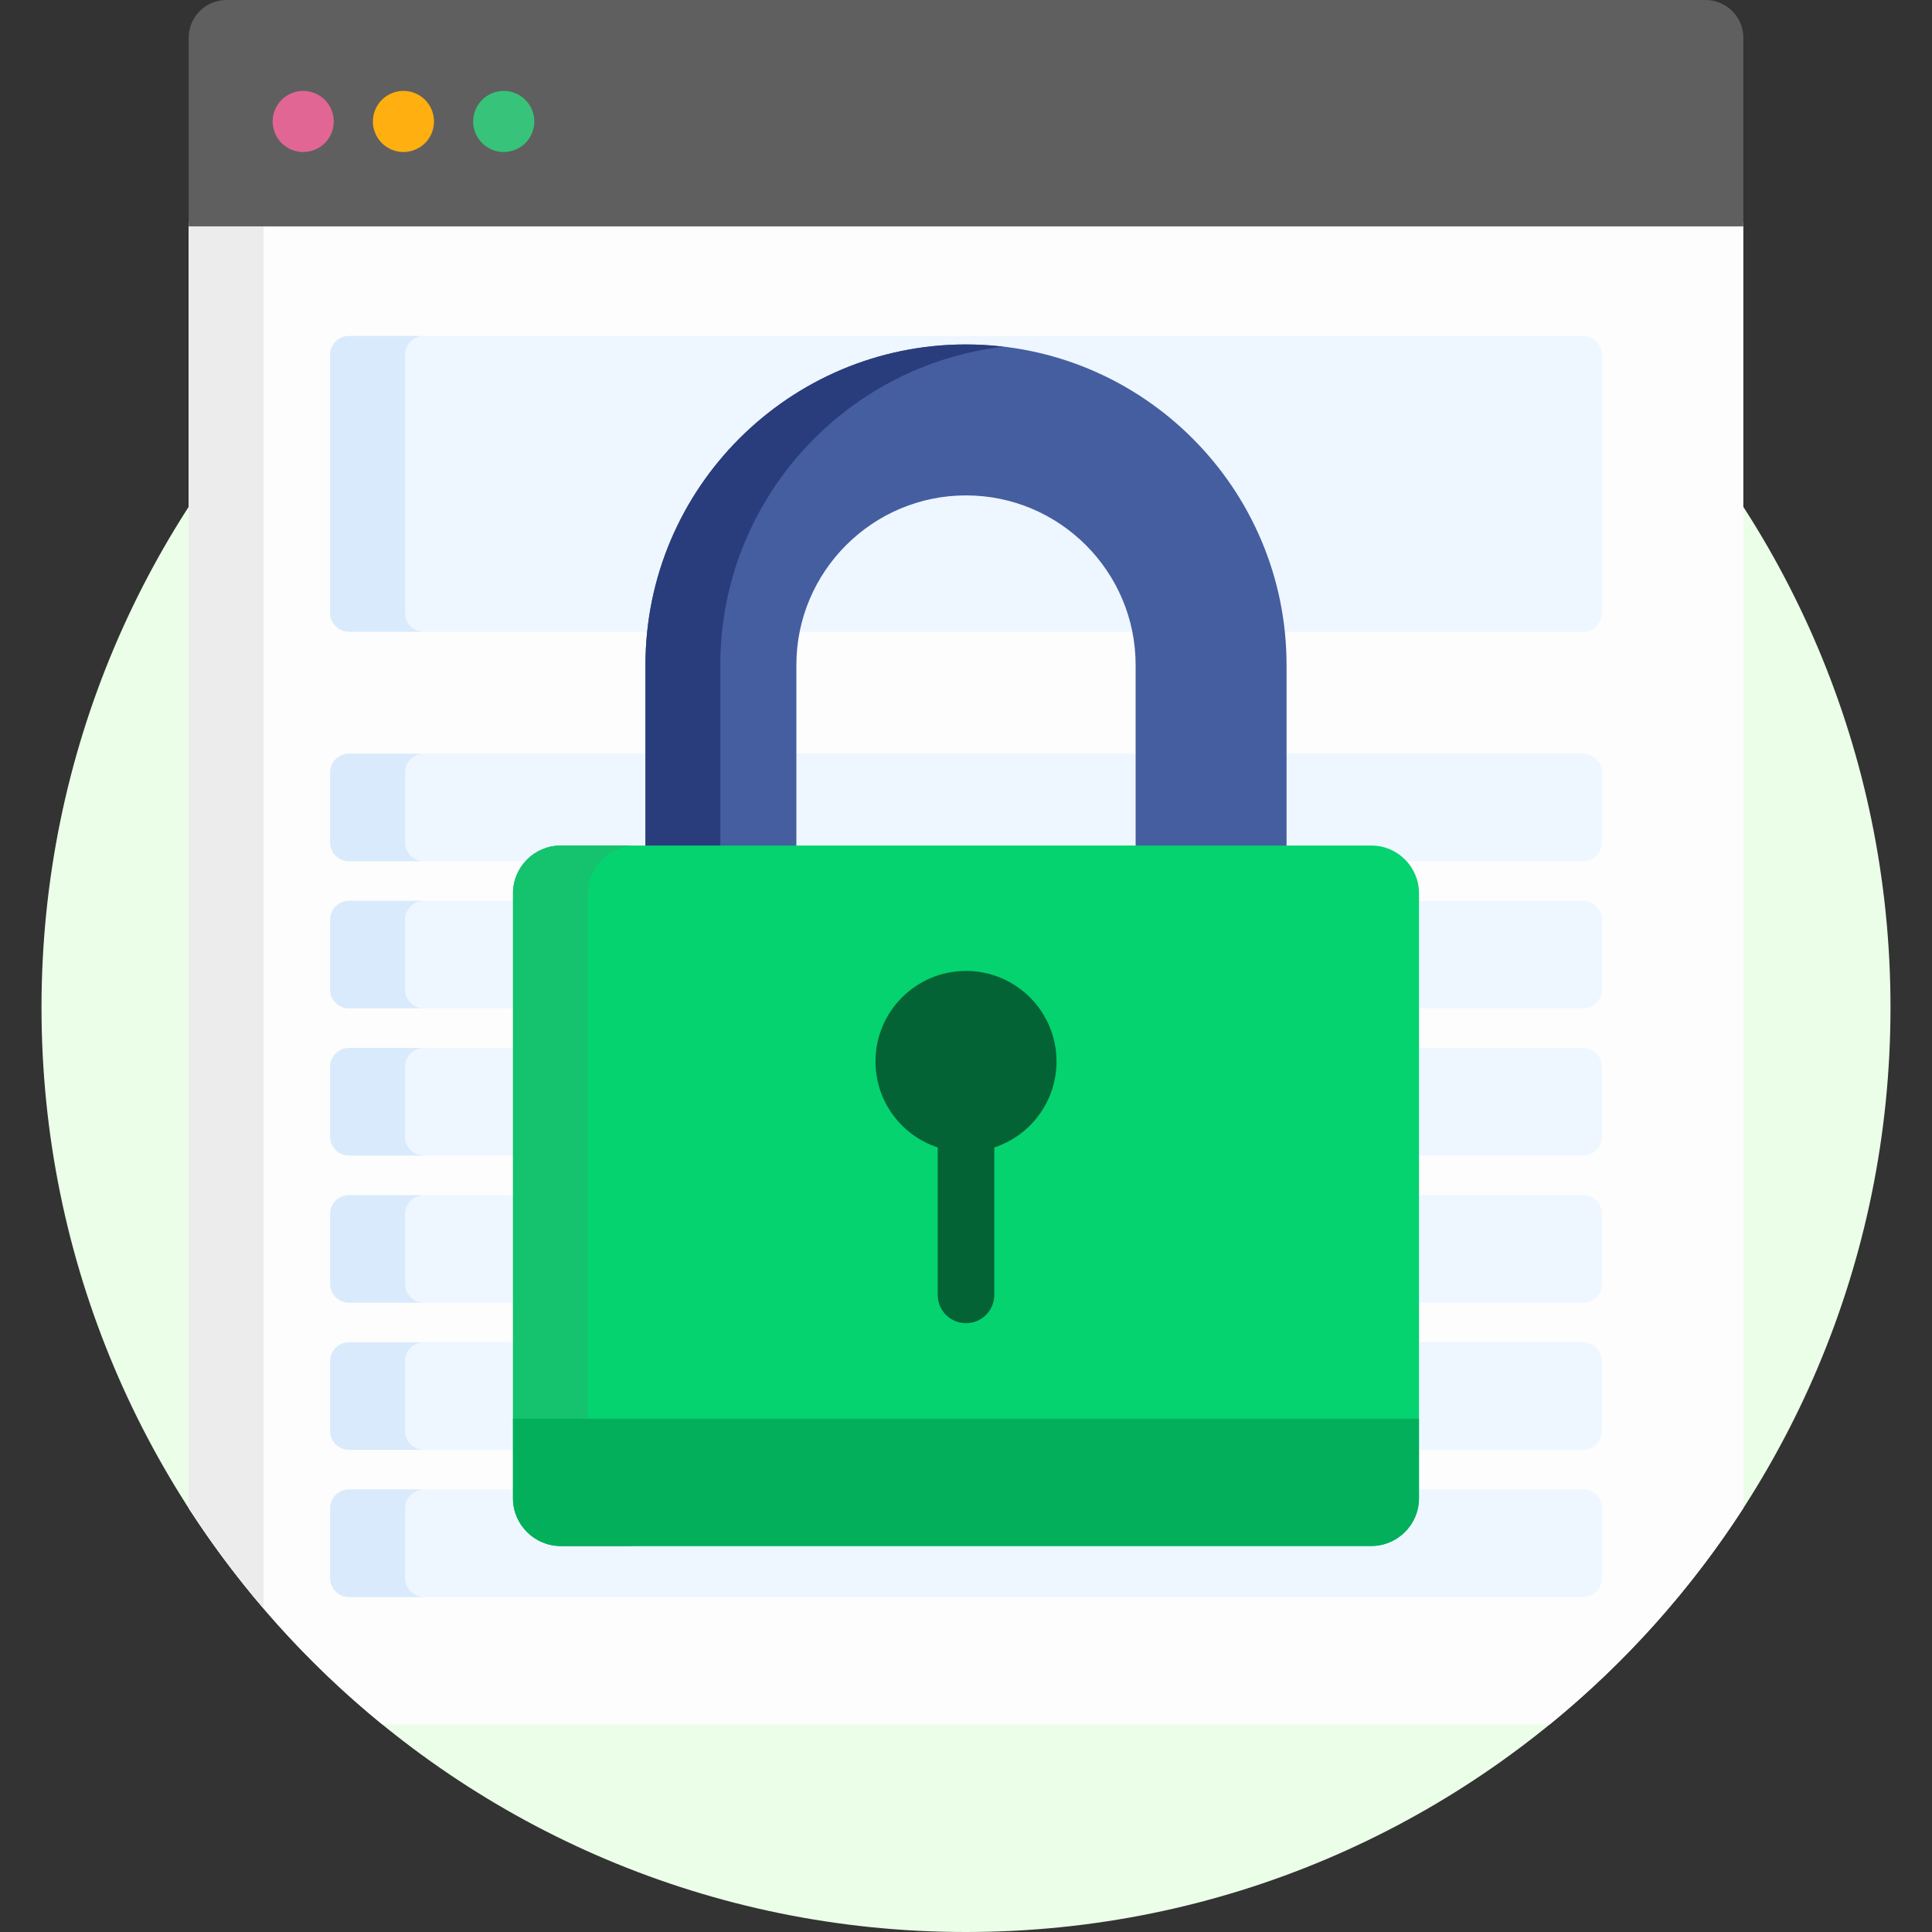<svg width="60" height="60" viewBox="0 0 60 60" fill="none" xmlns="http://www.w3.org/2000/svg">
<rect x="0" y="0" width="60" height="60" fill="#333333" stroke="none"/>
<path d="M30 60C45.857 60 58.711 47.146 58.711 31.289C58.711 15.432 45.857 2.578 30 2.578C14.143 2.578 1.289 15.432 1.289 31.289C1.289 47.146 14.143 60 30 60Z" fill="#EBFFE8"/>
<path d="M5.859 46.836C7.502 49.38 9.535 51.648 11.875 53.555H48.125C50.465 51.648 52.498 49.38 54.141 46.836V6.914H5.859V46.836Z" fill="#FDFDFD"/>
<path d="M5.859 6.914V46.836C6.564 47.928 7.342 48.969 8.185 49.953V6.914H5.859Z" fill="#ECECEC"/>
<path d="M49.162 10.434H10.838C10.516 10.434 10.252 10.698 10.252 11.02V19.034C10.252 19.356 10.516 19.619 10.838 19.619H20.217C20.735 14.679 24.925 10.815 30 10.815C35.076 10.815 39.266 14.679 39.784 19.619H49.162C49.484 19.619 49.748 19.356 49.748 19.034V11.02C49.748 10.698 49.485 10.434 49.162 10.434Z" fill="#EEF6FF"/>
<path d="M30 15.268C27.384 15.268 25.199 17.143 24.716 19.619H35.285C34.801 17.143 32.616 15.268 30 15.268Z" fill="#EEF6FF"/>
<path d="M49.162 23.406H10.838C10.516 23.406 10.252 23.669 10.252 23.992V26.16C10.252 26.482 10.516 26.746 10.838 26.746H16.481C16.725 26.517 17.052 26.376 17.412 26.376H42.589C42.949 26.376 43.276 26.517 43.519 26.746H49.162C49.485 26.746 49.748 26.482 49.748 26.16V23.992C49.748 23.669 49.485 23.406 49.162 23.406Z" fill="#EEF6FF"/>
<path d="M16.049 27.976H10.838C10.516 27.976 10.252 28.239 10.252 28.561V30.73C10.252 31.052 10.516 31.316 10.838 31.316H16.049V27.976Z" fill="#EEF6FF"/>
<path d="M49.163 27.976H43.952V31.316H49.163C49.485 31.316 49.749 31.052 49.749 30.73V28.561C49.749 28.239 49.485 27.976 49.163 27.976Z" fill="#EEF6FF"/>
<path d="M16.049 32.546H10.838C10.516 32.546 10.252 32.809 10.252 33.132V35.3C10.252 35.622 10.516 35.886 10.838 35.886H16.049V32.546Z" fill="#EEF6FF"/>
<path d="M49.163 32.546H43.952V35.886H49.163C49.485 35.886 49.749 35.622 49.749 35.3V33.132C49.749 32.809 49.485 32.546 49.163 32.546Z" fill="#EEF6FF"/>
<path d="M16.049 37.116H10.838C10.516 37.116 10.252 37.379 10.252 37.702V39.87C10.252 40.192 10.516 40.456 10.838 40.456H16.049V37.116Z" fill="#EEF6FF"/>
<path d="M49.163 37.116H43.952V40.456H49.163C49.485 40.456 49.749 40.192 49.749 39.87V37.702C49.749 37.379 49.485 37.116 49.163 37.116Z" fill="#EEF6FF"/>
<path d="M16.049 41.686H10.838C10.516 41.686 10.252 41.95 10.252 42.272V44.44C10.252 44.763 10.516 45.026 10.838 45.026H16.049V41.686Z" fill="#EEF6FF"/>
<path d="M49.163 41.686H43.952V45.026H49.163C49.485 45.026 49.749 44.763 49.749 44.44V42.272C49.749 41.95 49.485 41.686 49.163 41.686Z" fill="#EEF6FF"/>
<path d="M49.162 46.256H43.952V46.533C43.952 47.284 43.34 47.895 42.589 47.895H17.412C16.66 47.895 16.049 47.284 16.049 46.533V46.256H10.838C10.516 46.256 10.252 46.52 10.252 46.842V49.01C10.252 49.333 10.516 49.596 10.838 49.596H49.162C49.485 49.596 49.748 49.333 49.748 49.01V46.842C49.748 46.52 49.485 46.256 49.162 46.256Z" fill="#EEF6FF"/>
<path d="M12.578 19.034V11.02C12.578 10.698 12.841 10.434 13.164 10.434H10.838C10.516 10.434 10.252 10.698 10.252 11.02V19.034C10.252 19.356 10.516 19.619 10.838 19.619H13.164C12.841 19.619 12.578 19.356 12.578 19.034Z" fill="#D9EAFC"/>
<path d="M12.578 26.16V23.992C12.578 23.669 12.841 23.406 13.164 23.406H10.838C10.516 23.406 10.252 23.669 10.252 23.992V26.16C10.252 26.482 10.516 26.746 10.838 26.746H13.164C12.841 26.746 12.578 26.482 12.578 26.16Z" fill="#D9EAFC"/>
<path d="M12.578 30.73V28.561C12.578 28.239 12.841 27.976 13.164 27.976H10.838C10.516 27.976 10.252 28.239 10.252 28.561V30.73C10.252 31.052 10.516 31.316 10.838 31.316H13.164C12.841 31.316 12.578 31.052 12.578 30.73Z" fill="#D9EAFC"/>
<path d="M12.578 35.3V33.132C12.578 32.809 12.841 32.546 13.164 32.546H10.838C10.516 32.546 10.252 32.809 10.252 33.132V35.3C10.252 35.622 10.516 35.886 10.838 35.886H13.164C12.841 35.886 12.578 35.622 12.578 35.3Z" fill="#D9EAFC"/>
<path d="M12.578 39.87V37.702C12.578 37.379 12.841 37.116 13.164 37.116H10.838C10.516 37.116 10.252 37.379 10.252 37.702V39.87C10.252 40.192 10.516 40.456 10.838 40.456H13.164C12.841 40.456 12.578 40.192 12.578 39.87Z" fill="#D9EAFC"/>
<path d="M12.578 44.44V42.272C12.578 41.95 12.841 41.686 13.164 41.686H10.838C10.516 41.686 10.252 41.95 10.252 42.272V44.44C10.252 44.763 10.516 45.026 10.838 45.026H13.164C12.841 45.026 12.578 44.763 12.578 44.44Z" fill="#D9EAFC"/>
<path d="M12.578 49.01V46.842C12.578 46.52 12.841 46.256 13.164 46.256H10.838C10.516 46.256 10.252 46.52 10.252 46.842V49.01C10.252 49.333 10.516 49.596 10.838 49.596H13.164C12.841 49.596 12.578 49.333 12.578 49.01Z" fill="#D9EAFC"/>
<path d="M24.732 26.376V20.652C24.732 17.748 27.096 15.385 30 15.385C32.905 15.385 35.268 17.748 35.268 20.652V26.376H39.955V20.652C39.955 15.163 35.489 10.697 30 10.697C24.511 10.697 20.045 15.163 20.045 20.652V26.376H24.732Z" fill="#445EA0"/>
<path d="M22.37 26.376V20.652C22.37 15.557 26.22 11.345 31.163 10.767C30.781 10.723 30.393 10.697 30 10.697C24.511 10.697 20.045 15.163 20.045 20.652V26.376L22.37 26.376Z" fill="#293D7C"/>
<path d="M44.068 46.533C44.068 47.346 43.402 48.012 42.589 48.012H17.411C16.598 48.012 15.932 47.346 15.932 46.533V27.738C15.932 26.924 16.598 26.259 17.411 26.259H42.589C43.402 26.259 44.068 26.924 44.068 27.738V46.533Z" fill="#04D36F"/>
<path d="M18.257 46.533V27.738C18.257 26.924 18.923 26.259 19.737 26.259H17.411C16.598 26.259 15.932 26.924 15.932 27.738V46.533C15.932 47.346 16.598 48.012 17.411 48.012H19.737C18.923 48.012 18.257 47.346 18.257 46.533Z" fill="#15C26E"/>
<path d="M32.811 32.964C32.811 31.412 31.552 30.153 30 30.153C28.447 30.153 27.189 31.412 27.189 32.964C27.189 34.21 27.999 35.266 29.121 35.635V40.215C29.121 40.7 29.514 41.093 30 41.093C30.485 41.093 30.879 40.7 30.879 40.215V35.635C32.001 35.266 32.811 34.21 32.811 32.964Z" fill="#036335"/>
<path d="M15.932 44.061V46.532C15.932 47.346 16.598 48.012 17.411 48.012H42.589C43.402 48.012 44.068 47.346 44.068 46.532V44.061H15.932Z" fill="#04AF5C"/>
<path d="M52.969 0H7.031C6.387 0 5.859 0.527 5.859 1.172V7.031H54.141V1.172C54.141 0.527 53.613 0 52.969 0Z" fill="#5F5F5F"/>
<path d="M9.417 4.721C9.166 4.721 8.922 4.62 8.745 4.444C8.569 4.267 8.467 4.022 8.467 3.772C8.467 3.522 8.569 3.278 8.745 3.101C8.922 2.924 9.166 2.823 9.417 2.823C9.666 2.823 9.912 2.924 10.088 3.101C10.265 3.278 10.366 3.522 10.366 3.772C10.366 4.022 10.265 4.267 10.088 4.444C9.912 4.62 9.666 4.721 9.417 4.721Z" fill="#E26693"/>
<path d="M12.53 4.721C12.28 4.721 12.034 4.62 11.858 4.443C11.681 4.267 11.58 4.022 11.58 3.772C11.58 3.522 11.681 3.278 11.858 3.101C12.036 2.924 12.28 2.823 12.53 2.823C12.78 2.823 13.024 2.924 13.202 3.101C13.378 3.278 13.479 3.522 13.479 3.772C13.479 4.021 13.378 4.267 13.202 4.443C13.024 4.62 12.78 4.721 12.53 4.721Z" fill="#FFAF10"/>
<path d="M15.644 4.721C15.394 4.721 15.149 4.62 14.973 4.444C14.796 4.267 14.695 4.022 14.695 3.772C14.695 3.522 14.796 3.278 14.973 3.101C15.149 2.924 15.394 2.823 15.644 2.823C15.894 2.823 16.139 2.924 16.315 3.101C16.492 3.278 16.594 3.522 16.594 3.772C16.594 4.022 16.492 4.267 16.315 4.444C16.138 4.62 15.894 4.721 15.644 4.721Z" fill="#37C47A"/>
</svg>
